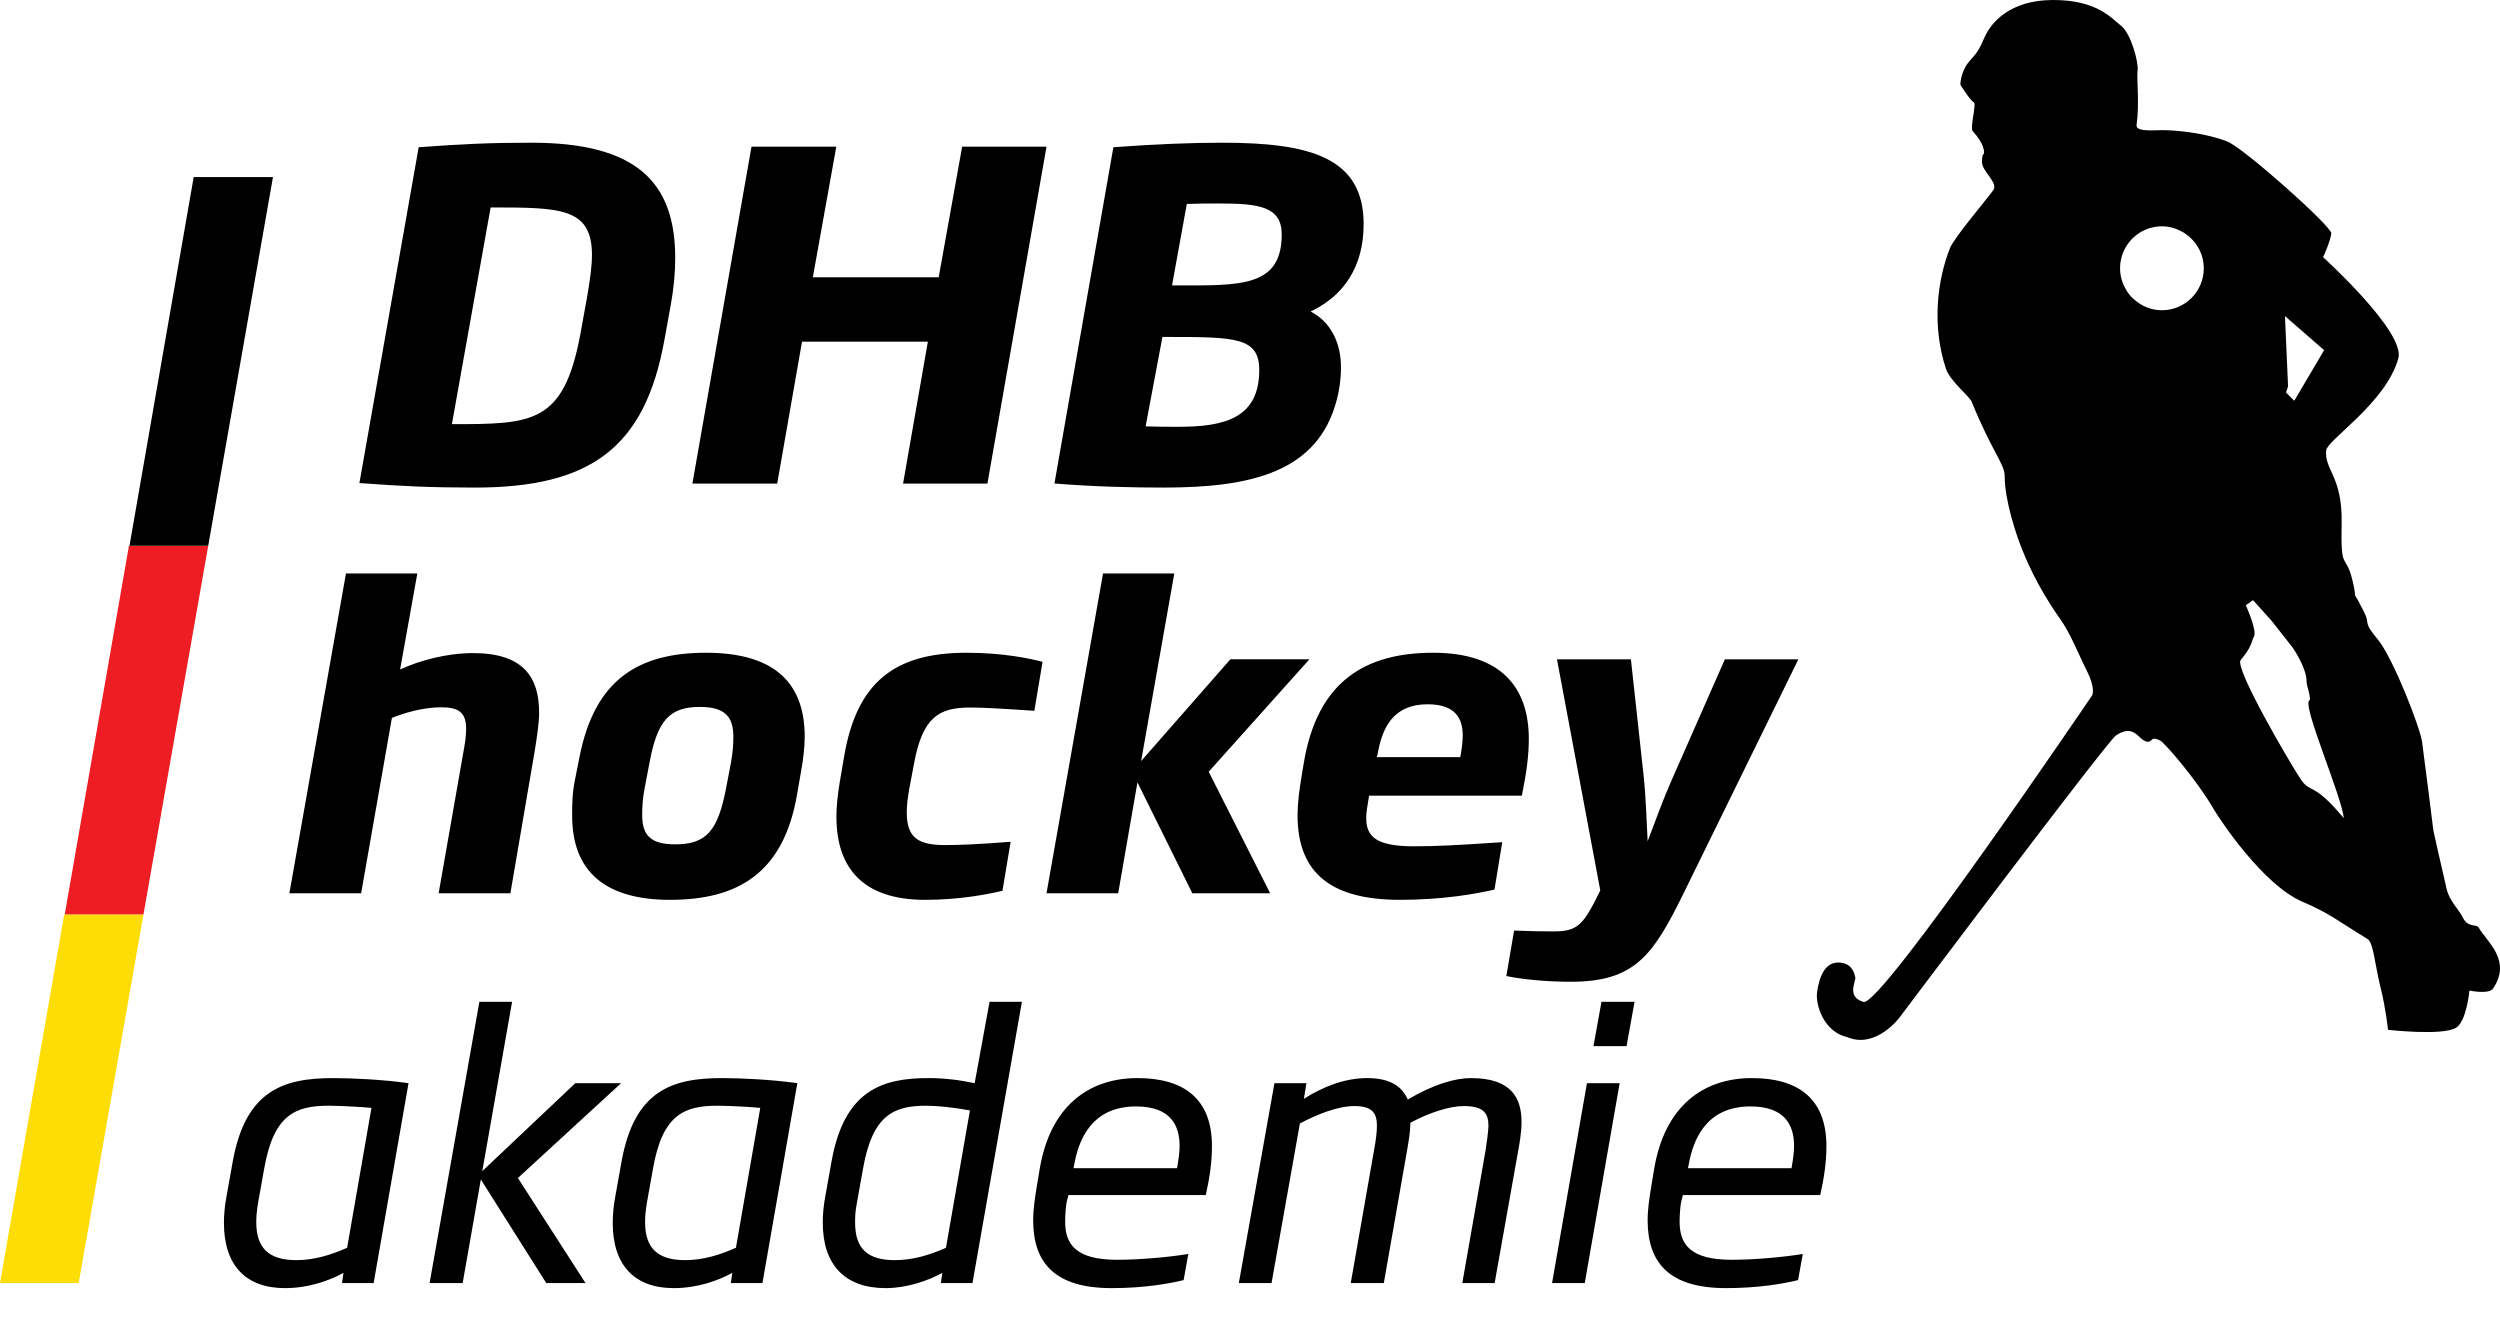 <?xml version="1.0" encoding="UTF-8" standalone="no"?>
<svg width="1892px" height="1003px" viewBox="0 0 1892 1003" version="1.1" xmlns="http://www.w3.org/2000/svg" xmlns:xlink="http://www.w3.org/1999/xlink">
    <g id="Symbols" stroke="none" stroke-width="1" fill="none" fill-rule="evenodd">
        <g id="Styleguide/Images/Logos/DHB/SVG-Copy" transform="translate(-1, 0)">
            <path d="M1491.634,46.121 C1484.613,53.939 1484.613,64.106 1484.613,64.106 C1484.613,64.106 1492.413,76.606 1494.748,77.394 C1497.091,78.174 1491.618,96.699 1493.969,99.28 C1502.539,108.651 1502.539,114.128 1502.539,115.689 C1502.539,117.249 1500.99,115.307 1500.99,122.727 C1500.99,129.765 1513.468,138.363 1509.568,143.825 C1504.841,150.481 1479.935,179.795 1476.814,187.605 C1466.919,212.413 1462.987,246.873 1473.701,279.075 C1476.814,288.446 1491.477,299.866 1493.191,304.082 C1508.798,342.385 1518.146,350.992 1518.146,360.379 C1518.146,379.128 1527.27,405.238 1529.845,411.969 C1533.745,422.128 1542.323,443.226 1559.47,467.469 C1568.437,480.118 1572.734,492.484 1580.542,508.121 C1586.967,521.01 1584.433,526.089 1584.433,526.089 C1584.433,526.089 1424.569,762.164 1411.321,758.264 C1398.057,754.355 1405.848,742.627 1405.07,739.506 C1404.292,736.386 1402.801,729.638 1394.149,728.559 C1381.68,726.999 1377.78,740.287 1376.215,750.445 C1374.659,760.612 1381.473,780.988 1398.836,784.839 C1420.669,794.226 1438.603,769.991 1438.603,769.991 C1438.603,769.991 1595.594,561.106 1602.367,556.582 C1616.409,547.204 1619.241,560.184 1625.766,561.272 C1627.628,561.587 1628.365,560.898 1629.069,560.201 C1630.145,559.164 1631.156,558.118 1635.908,560.491 C1639.021,562.052 1662.999,589.524 1675.676,611.302 C1681.132,620.68 1713.787,669.831 1743.519,682.438 C1763.796,691.045 1770.818,697.286 1792.651,710.582 C1797.362,713.446 1798.107,729.339 1802.785,748.105 C1806.569,763.268 1808.25,779.37 1808.25,779.37 C1808.25,779.37 1849.582,784.059 1859.717,777.809 C1867.798,772.821 1869.851,749.665 1869.851,749.665 C1869.851,749.665 1884.672,752.794 1887.793,748.105 C1902.076,726.617 1883.115,712.923 1876.872,701.984 C1875.357,699.328 1868.634,701.926 1865.181,694.946 C1861.729,687.966 1854.765,681.849 1852.687,673.06 C1849.582,659.755 1842.561,628.905 1842.561,628.499 C1842.561,627.719 1835.54,572.219 1833.992,561.272 C1832.443,550.432 1812.15,497.954 1800.451,483.877 C1788.751,469.81 1794.994,472.939 1790.325,463.56 C1786.342,455.592 1784.264,451.974 1783.237,450.438 C1783.386,449.641 1783.146,447.168 1781.73,440.894 C1776.274,416.65 1772.316,435.001 1773.152,396.333 C1773.939,360.379 1759.897,355.673 1761.453,340.825 C1762.289,332.899 1806.685,304.871 1816.05,271.257 C1821.63,251.205 1759.118,194.643 1759.118,194.643 C1759.118,194.643 1764.575,182.916 1765.353,176.666 C1765.974,171.695 1699.488,112.261 1686.596,107.09 C1670.998,100.841 1648.377,98.492 1637.465,98.492 C1630.8,98.492 1617.196,100.002 1617.966,94.583 C1620.309,78.174 1617.858,59.392 1618.744,53.151 C1619.523,47.681 1614.066,25.795 1606.267,19.537 C1598.467,13.288 1587.555,0 1554.8,0 C1522.054,0 1508.012,17.197 1503.334,27.356 C1498.647,37.523 1498.647,38.303 1491.634,46.121 Z M1616.236,226.721 C1615.747,226.331 1615.275,225.991 1614.811,225.543 L1614.811,225.543 C1613.263,224.007 1611.897,222.298 1610.696,220.472 L1610.696,220.472 C1610.473,220.107 1610.291,219.708 1610.075,219.335 L1610.075,219.335 C1607.211,214.554 1605.455,209.018 1605.455,203.034 L1605.455,203.034 C1605.455,185.497 1619.647,171.271 1637.142,171.271 L1637.142,171.271 C1642.573,171.271 1647.607,172.765 1652.07,175.181 L1652.07,175.181 C1652.567,175.421 1653.039,175.687 1653.519,175.961 L1653.519,175.961 C1654.761,176.724 1655.92,177.587 1657.046,178.5 L1657.046,178.5 C1657.452,178.849 1657.866,179.123 1658.255,179.505 L1658.255,179.505 C1664.688,185.314 1668.828,193.656 1668.828,203.034 L1668.828,203.034 C1668.828,220.571 1654.645,234.797 1637.142,234.797 L1637.142,234.797 C1629.086,234.797 1621.824,231.676 1616.236,226.721 L1616.236,226.721 Z M1731.042,297.053 L1732.607,292.363 L1730.264,239.204 L1759.897,264.999 L1737.285,303.302 L1731.042,297.053 Z M1741.955,589.416 C1734.163,577.68 1691.771,505.39 1696.731,499.522 L1696.731,499.522 C1705.309,489.355 1704.539,486.235 1706.865,481.529 L1706.865,481.529 C1709.208,476.848 1700.631,458.082 1700.631,458.082 L1700.631,458.082 L1706.087,454.181 L1720.129,469.81 L1735.811,489.704 C1735.811,489.704 1746.649,504.983 1746.649,515.931 L1746.649,515.931 C1746.649,519.251 1749.829,526.546 1748.984,530.007 L1748.984,530.007 C1742.029,531.227 1773.939,604.264 1774.717,619.12 L1774.717,619.12 C1751.319,590.968 1749.762,601.135 1741.955,589.416 L1741.955,589.416 Z" id="Player" fill="#000000"></path>
            <path d="M512,195.228 C512,206.174 510.973,218.147 508.576,231.145 L503.782,257.485 C489.059,338.898 447.97,369 360.314,369 C327.1,369 305.529,367.974 273,365.579 L317.855,111.421 C350.726,109.026 371.271,108 403.115,108 C482.211,108 512,137.418 512,195.228 Z M449,192.95 C449,157 424.801,157 372.312,157 L343,321 C404.691,321 427.868,320.658 440.479,251.497 L445.251,225.134 C447.637,211.438 449,200.825 449,192.95 Z M793,111 L748.276,366 L684.434,366 L703.211,258.577 L607.961,258.577 L589.183,366 L525,366 L569.724,111 L633.907,111 L616.154,209.843 L711.405,209.843 L729.158,111 L793,111 Z M1033,169.654 C1033,201.508 1018.246,223.772 992.856,235.76 C1008.296,243.638 1015.845,259.736 1015.845,277.89 C1015.845,287.48 1014.472,295.701 1012.757,302.209 C998.689,357.354 947.909,369 881.689,369 C856.985,369 829.194,368.315 799,365.917 L843.604,111.425 C876.199,109.028 903.305,108 925.95,108 C992.856,108 1033,119.303 1033,169.654 Z M954,280.071 C954,255.343 936.112,255 884.856,255 L880.728,255 L868,322.657 C876.256,323 884.168,323 892.768,323 C927.168,323 954,316.818 954,280.071 Z M971,177.422 C971,156.411 954.061,154 923.91,154 C915.78,154 907.649,154 899.18,154.344 L888,216 L903.245,216 C944.914,216 971,213.933 971,177.422 Z" id="DHB" fill="#000000" fill-rule="nonzero"></path>
            <g id="Flag" transform="translate(1, 134)">
                <polygon id="Gold" fill="#FDDD05" points="48.586 558 108.586 558 59.586 837 0 837"></polygon>
                <polygon id="Rot" fill="#ED1D23" points="97.586 279 157.586 279 108.586 558 49 558"></polygon>
                <polygon id="Schwarz" fill="#000000" points="146.586 0 206.586 9.679757e-16 157.586 279 98 279"></polygon>
            </g>
            <path d="M274.31,676 L297.586,543.35 C306.586,539.623 321.172,535.273 334.828,535.273 C347.862,535.273 353.759,539.001 353.759,551.427 C353.759,554.845 353.448,559.194 352.517,564.475 L332.966,676 L387.276,676 L405.586,568.824 C407.448,557.33 409,547.078 409,539.312 C409,512.906 397.517,494.267 359.034,494.267 C339.172,494.267 318.379,499.859 303.793,506.693 L316.828,434 L262.828,434 L220,676 L274.31,676 Z M508.056,681 C559.803,681 593.887,660.43 604.113,601.837 L607.521,582.202 C608.761,575.657 610,565.372 610,557.58 C610,513.323 583.042,494 535.324,494 C484.197,494 451.042,514.258 439.577,572.852 L436.169,589.993 C434,600.59 434,609.005 434,617.42 C434,659.807 459.408,681 508.056,681 Z M512.147,639 C494.053,639 487,632.772 487,616.892 C487,610.665 487.307,604.437 488.84,596.653 L492.52,577.347 C498.347,545.898 507.24,535 530.547,535 C550.173,535 556,542.784 556,557.731 C556,563.024 555.693,568.629 554.16,577.347 L550.48,596.653 C544.347,628.102 536.067,639 512.147,639 Z M701.167,681 C727.786,681 749.143,676.637 759.667,674.143 L765.857,637.055 C742.333,638.925 727.167,639.548 716.643,639.548 C696.833,639.548 687.238,634.873 687.238,614.927 C687.238,609.94 687.857,604.33 689.095,597.162 L692.81,577.527 C699.31,542.62 711.69,535.452 735.214,535.452 C745.738,535.452 760.905,536.387 783.81,537.945 L790,500.857 C780.405,498.363 760.286,494 732.429,494 C678.262,494 649.476,516.128 639.881,572.228 L636.476,592.175 C634.929,601.837 634,610.252 634,618.043 C634,656.69 653.81,681 701.167,681 Z M847.245,676 L861.813,592.123 L903.349,676 L962.243,676 L915.748,584.046 L992,498.927 L932.176,498.927 L864.603,575.969 L889.71,434 L835.776,434 L793,676 L847.245,676 Z M1060.606,681 C1092.143,681 1117.496,676.637 1132.028,673.208 L1137.903,637.367 C1104.82,639.548 1089.36,640.483 1071.118,640.483 C1042.673,640.483 1034.943,633.315 1034.943,618.978 C1034.943,614.927 1035.871,609.94 1037.108,602.148 L1152.744,602.148 C1156.454,583.76 1158,571.605 1158,559.138 C1158,520.492 1137.284,494 1085.65,494 C1034.325,494 997.841,515.505 987.638,577.838 L986.092,587.188 C984.237,598.097 983,608.07 983,617.108 C983,661.988 1009.899,681 1060.606,681 Z M1106.143,573 L1043,573 L1043.619,570.5 C1047.024,551.125 1055.071,533 1081.381,533 C1102.119,533 1108,543.312 1108,556.75 C1108,560.812 1107.381,566.438 1106.143,573 Z M1189.836,743 C1238.055,743 1251.964,723.158 1274.836,676.652 L1362,499 L1306.364,499 L1266.491,589.531 C1259.073,606.273 1254.127,620.535 1247.945,636.657 C1247.018,620.535 1246.709,605.033 1245.164,589.531 L1235.273,499 L1179.327,499 L1212.091,673.861 L1207.455,683.163 C1198.8,699.285 1194.164,704.865 1177.782,704.865 L1173.539,704.862 C1166.534,704.848 1159.494,704.762 1146.873,704.245 L1141,738.659 C1152.745,741.14 1170.982,743 1189.836,743 Z" id="hockey" fill="#000000" fill-rule="nonzero"></path>
            <path d="M216.675,974.85 C234.275,974.85 249.95,969.35 260.95,963.3 L259.85,971 L283.775,971 L310.175,819.75 C291.2,817 267,815.9 253.25,815.9 C215.3,815.9 186.7,825.25 177.075,879.425 L172.4,905.55 C171.025,912.7 170.475,919.575 170.475,925.625 C170.475,957.525 186.975,974.85 216.675,974.85 Z M225.2,953.675 C204.575,953.675 194.95,944.6 194.95,925.075 C194.95,920.675 195.225,917.1 196.325,910.225 L201,884.1 C208.15,843.675 224.375,836.8 249.95,836.8 C253.966,836.8 263.113,837.093 272.253,837.68 L273.445,837.758 C276.422,837.957 279.375,838.188 282.125,838.45 L263.7,944.325 C251.325,949.825 238.675,953.675 225.2,953.675 Z M351.15,971 L364.9,892.625 L414.4,971 L444.1,971 L392.95,891.525 L471.05,819.75 L436.4,819.75 L366,886.3 L388.55,758.15 L363.8,758.15 L326.125,971 L351.15,971 Z M510.925,974.85 C528.525,974.85 544.2,969.35 555.2,963.3 L554.1,971 L578.025,971 L604.425,819.75 C585.45,817 561.25,815.9 547.5,815.9 C509.55,815.9 480.95,825.25 471.325,879.425 L466.65,905.55 C465.275,912.7 464.725,919.575 464.725,925.625 C464.725,957.525 481.225,974.85 510.925,974.85 Z M519.45,953.675 C498.825,953.675 489.2,944.6 489.2,925.075 C489.2,920.675 489.475,917.1 490.575,910.225 L495.25,884.1 C502.4,843.675 518.625,836.8 544.2,836.8 C548.216,836.8 557.363,837.093 566.503,837.68 L567.695,837.758 C570.672,837.957 573.625,838.188 576.375,838.45 L557.95,944.325 C545.575,949.825 532.925,953.675 519.45,953.675 Z M671.25,974.85 C687.2,974.85 703.15,969.35 714.15,963.3 L713.05,971 L736.975,971 L774.375,758.15 L749.9,758.15 L738.625,819.75 C726.8,817.275 715.8,815.9 703.7,815.9 C668.775,815.9 639.9,824.975 630.275,879.15 L625.6,905.275 C624.225,912.425 623.675,919.3 623.675,925.35 C623.675,957.25 640.45,974.85 671.25,974.85 Z M678.125,953.675 C657.5,953.675 648.15,944.875 648.15,925.35 L648.15,924.4 C648.151,923.983 648.153,923.574 648.157,923.167 L648.165,922.556 C648.216,919.302 648.452,916.02 649.525,910.225 L654.2,884.1 C661.35,843.675 677.575,836.8 702.05,836.8 C710.3,836.8 723.225,838.175 735.05,840.375 L716.9,944.325 C704.525,949.825 691.875,953.675 678.125,953.675 Z M842.3,974.85 C866.5,974.85 885.475,971.55 896.75,968.8 L900.325,949 C885.2,951.475 863.475,953.4 846.425,953.4 C815.35,953.4 807.1,941.85 807.1,924.525 C807.1,919.3 807.65,912.7 808.2,909.95 L809.575,904.45 L913.525,904.45 C916.55,890.975 918.2,879.425 918.2,867.325 C918.2,831.575 897.025,815.9 861.825,815.9 C824.975,815.9 795.825,837.075 787.85,884.65 L785.925,896.2 C784.275,906.1 782.9,915.175 782.9,923.425 C782.9,956.15 799.675,974.85 842.3,974.85 Z M891.8,884.1 L813.425,884.1 L813.975,881.35 C817.275,862.925 826.9,837.35 860.725,837.35 C887.4,837.35 893.725,852.2 893.725,867.325 C893.725,872 892.9,877.775 891.8,884.1 Z M963.3,971 L984.75,850.275 C996.575,843.95 1012.8,837.075 1026,837.075 C1039.475,837.075 1043.05,842.3 1043.05,851.925 C1043.05,857.15 1042.225,863.2 1040.85,870.625 L1023.25,971 L1048.275,971 L1065.875,870.625 C1066.975,864.025 1068.35,856.875 1068.35,849.725 C1082.65,842.025 1098.05,837.075 1108.775,837.075 C1123.625,837.075 1127.475,842.3 1127.475,852.2 C1127.2,857.15 1126.375,863.475 1125.275,870.625 L1107.675,971 L1132.15,971 L1149.475,873.65 C1150.85,866.225 1152.5,857.425 1152.5,849.175 C1152.5,831.85 1145.625,815.9 1114.275,815.9 C1102.175,815.9 1085.95,820.575 1066.425,832.125 C1062.025,822.225 1053.225,815.9 1035.625,815.9 C1018.575,815.9 1002.075,822.5 987.775,831.575 L989.7,819.75 L965.5,819.75 L938.55,971 L963.3,971 Z M1231.975,791.7 L1238.025,758.15 L1213,758.15 L1206.95,791.7 L1231.975,791.7 Z M1200.35,971 L1226.75,819.75 L1202,819.75 L1175.6,971 L1200.35,971 Z M1307.325,974.85 C1331.525,974.85 1350.5,971.55 1361.775,968.8 L1365.35,949 C1350.225,951.475 1328.5,953.4 1311.45,953.4 C1280.375,953.4 1272.125,941.85 1272.125,924.525 C1272.125,919.3 1272.675,912.7 1273.225,909.95 L1274.6,904.45 L1378.55,904.45 C1381.575,890.975 1383.225,879.425 1383.225,867.325 C1383.225,831.575 1362.05,815.9 1326.85,815.9 C1290,815.9 1260.85,837.075 1252.875,884.65 L1250.95,896.2 C1249.3,906.1 1247.925,915.175 1247.925,923.425 C1247.925,956.15 1264.7,974.85 1307.325,974.85 Z M1356.825,884.1 L1278.45,884.1 L1279,881.35 C1282.3,862.925 1291.925,837.35 1325.75,837.35 C1352.425,837.35 1358.75,852.2 1358.75,867.325 C1358.75,872 1357.925,877.775 1356.825,884.1 Z" id="akademie" fill="#000000" fill-rule="nonzero"></path>
        </g>
    </g>
</svg>
